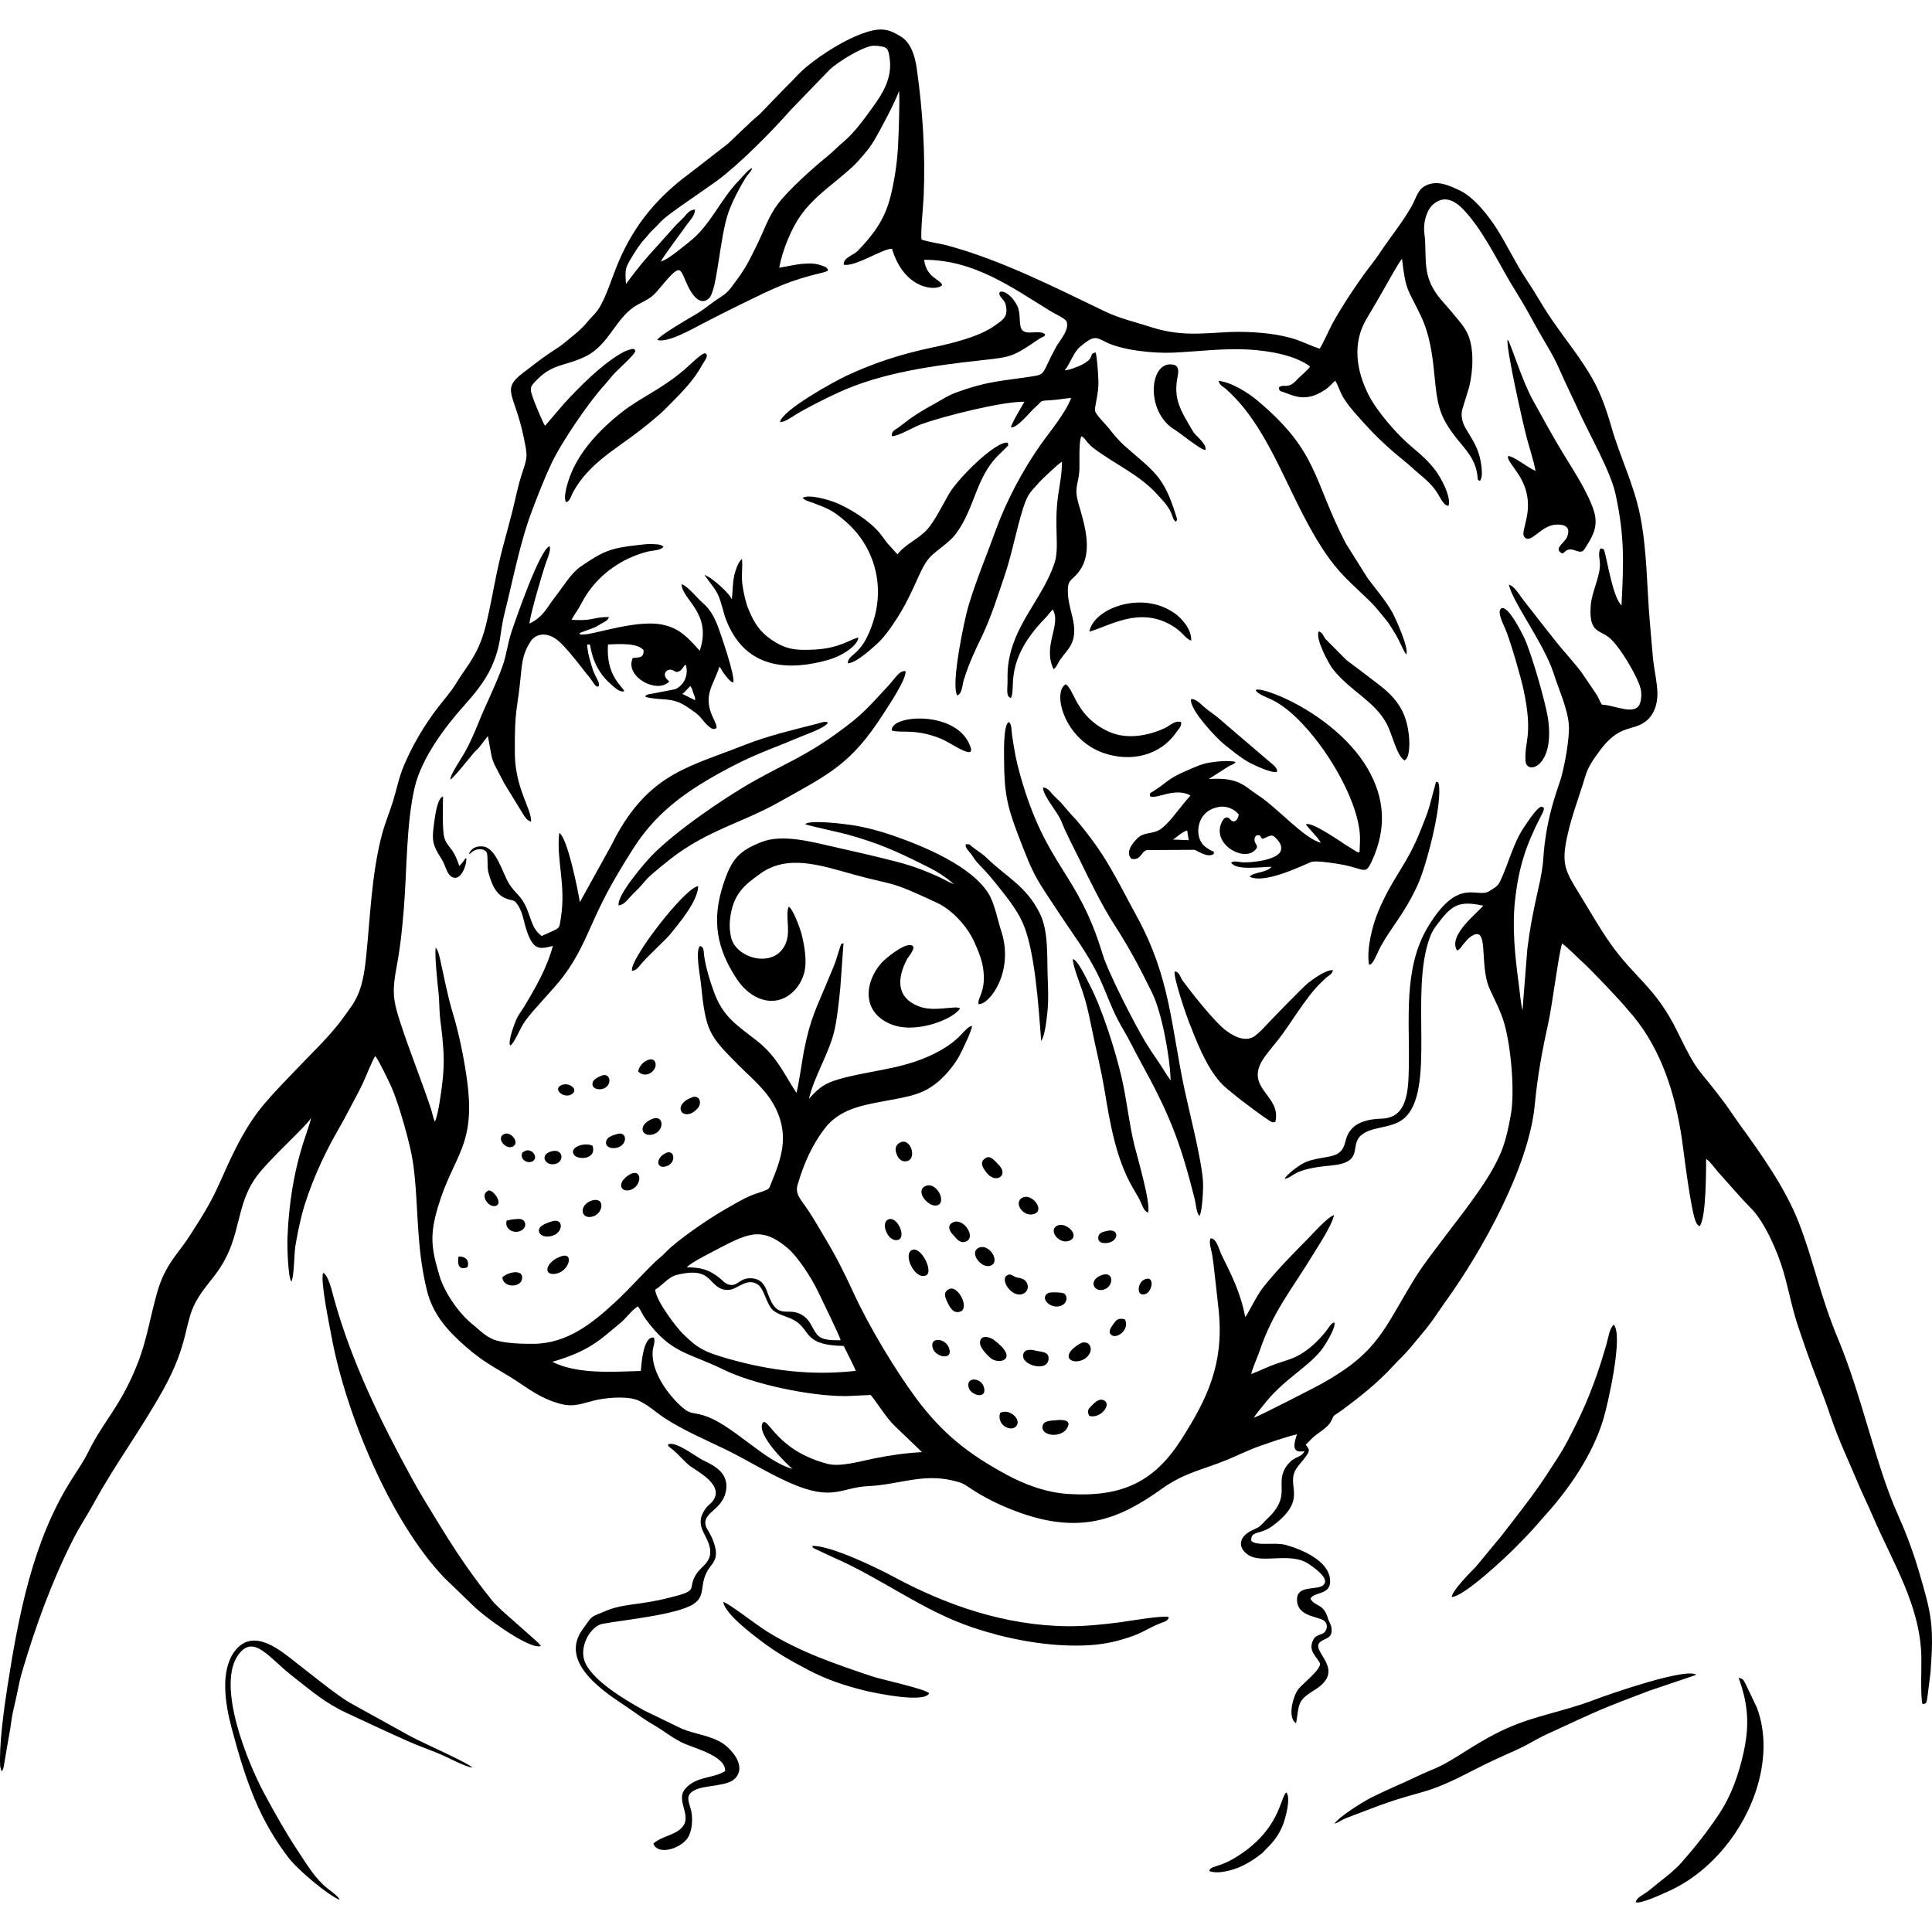 <svg class="shrink-0 size-14 text-deep-navy" xmlns="http://www.w3.org/2000/svg" width="16"
					     height="16" fill="currentColor" viewBox="3165.785 174.067 27127.152 26298.745">
						<path d="M10920.29 18881.27c281.64-82.12 484.47-170.46 678.52-318.02 95.04-72.28 180.99-148.26 270.42-221.22 92.12-75.16 156.8-177.31 252.59-239.67 40.52 47.97 65.12 116.98 102.54 168.58 362 498.84 596.86 472.79 1099.84 719.12 411.04 201.3 1197.98 373.49 1722.27 372.59l344.08-16.01c98.47 116.18 214.08 315.26 337.71 434.23l383.7 368.46c-233.09 11.66-454.04 45.14-674.68 89.24-176.99 35.34-471.38 121.86-648.53 75.98-717.57-185.83-832.25-655.21-912.27-579.33-101.94 163.53 352.28 598.27 417.61 649.24-374.09-98.12-808.66-582.3-1191.64-730.95-193.64-75.16-224.87-19.86-350.8-128.01-199.47-171.32-438.2-494.9-422.67-783.73 3.99-74.43 43.21-141.87 17.59-200.58-156.56-28.43-176.22 410.84-183.12 468.63-406.34 11.66-887.79 48.09-1243.16-128.55m1444.57-1013.84c93.68-49.33 180.45-178.02 308.68-208.16 153.83-36.18 304.82-54.4 416.33 29.06 91.08 68.19 155.47 207.93 332.33 179.36 107.23-17.34 242.69-176.29 390.56-66.95 75.33 55.68 112.92 244 184.19 332.07 75.37 93.16 225.49 102.35 339.96 176.25 215.51 139.09 114.01 339.36 675.19 349.28 20.03 36.14 164.27 325.59 169.06 349.57-610.74 68.99-1188.88-.08-1781.78-167.47-359.92-101.6-443.83-155.64-649.71-357.48-77.8-76.27-371-451.65-384.81-615.53m443.49-313.36c53.08-59.05 256.8-163.28 323.35-198.11 514.03-269.07 704.36-396.72 1089.78-74.24 148.33 124.12 337.93 421.05 426.51 605.35 47.37 98.5 308.88 632.44 321.92 691.44-136.58-.65-269.6 2.62-336.89-86.52-71.51-94.73-84.76-177.32-172.26-245.56-223.75-174.5-368.97 95.31-516.62-331.06-39.21-113.23-88-197.02-225.01-207.01-165.46-12.08-197.35 117.65-310.82 90.66-66.67-15.87-90.25-55.01-131.5-88.8-161.15-132.05-284.3-154.53-468.46-156.15m-853.34-13807.04c-13.38-208.08-12.32-219.08 77.31-369.09 56.12-93.92 123.34-198.33 188.17-266.4 41.29-43.35 67.85-85.27 109.9-123.66 50.29-45.91 56.29-54.57 109.7-111.15 65.7-69.57 167.34-138.41 253.46-201.31l535.22-374.07c328.96-245.02 758.81-679.88 1040.87-999.14l549.35-568.53c115.87-105.28 418.34-295.36 580.7-328.19 44.46-8.99 145.21 2.5 185.56 16.89 51.94 18.53 60.5 76.87 71.29 149.03 43.23 289.31-105.71 509.32-224.7 676.62-122.91 172.81-274.94 379.2-413.84 495.43-85.92 71.92-153.77 145.16-239.77 214.93-203.24 164.85-537.5 464.1-688.44 663.14-137.26 180.96-196.91 380.77-307.55 601.79-137.93 275.55-157.94 316.58-338.54 558.52-85.9 115.07-127.07 123.52-246.79 207.84-95.74 67.44-157.83 124.14-267.32 187.3-80.36 46.38-517.47 299.33-533.58 356.37 144.9 46.2 508.76-164.25 619.09-221.24 188.15-97.17 377.54-193.96 563.48-284.62 456.34-222.52 662.32-328.38 1143.75-441.92 8.95-2.11 33.74-9.61 37.27-11.13 31.5-13.55 17.42-7.26 34.43-20.76-16.4-34.08-25.45-39.57-61.37-54.91-19.82-8.44-51.5-17.73-73.98-24.16-57.08-16.36-116.25-16.69-182.82-13.23-141.39 7.3-240.67 38.53-369.6 57.54 50.17-267.25 180.67-566.84 308.86-744.15 148.84-205.93 330.09-341.61 533.09-511.13 101.87-85.08 192.58-157.91 275.74-252.74 80.17-91.41 152.71-170.22 223.73-292.57 96.23-165.8 276.54-505.93 342.34-681 10.52 150.13-6.46 618.13-15.43 783.71-12.73 234.2-52.37 489.43-107.55 706.44-83.8 329.51-247.66 534.4-459.75 756.87-54.6 57.26-206.97 95.02-193.64 191.35 151.18 39.28 563.45-234.91 676.68-221.85 179.13 591.71 643.43 592.94 704.02 508.74-26.27-84.45-219.54-98.33-253.29-355.16 706.93.63 1231.12 388.32 1780.45 724.34 63.98 39.14 177.09 86.24 217.15 136.12 53.32 114.73-95.67 274.38-145.19 364.98-207.4 379.46-133.91 381.08-345.02 413.42-428.66 65.7-611.47 62.51-1057 224.46-124.5 45.26-217.85 112.32-330.36 173.4-106.92 58.08-222.45 126.6-319.64 196.27l-146.52 111.52c-50.17 39.67-117.88 55.56-105.56 132.39 79.07 5.78 315.65-133.97 413.09-168.58 330.74-117.47 1134.45-319.5 1447.25-315.24-30.12 54.91-190.16 317.32-188.03 360.5 87.81 12.29 274.87-228.21 343.35-286.1 111.57-94.26 33.94-84.88 227.73-96.78 91.46-5.61 183.6-24.55 273.22-30.57-83.11 219.42-302.95 476.32-438.29 669.45-242.48 345.96-475.89 785.27-620.31 1185.93-129.87 360.31-278.11 705.69-386.86 1075.39-53.75 182.7-249.52 1103.9-153.42 1245.97 68.32-20.95 70.66-152.52 90.47-215.27 78.67-249.25 146.81-387.28 260-624.68 124.62-261.32 221.94-569.93 319.59-860.38 101.65-302.33 158.01-627.75 256.37-935.59 69.11-216.38 118.21-232.3 228.4-361.47 21.99-25.79 268.89-262.05 313.69-283.63 1.96 178.38-31.47 316.72-54.11 482.54-60.45 442.99 27.14 723.91-53.56 953.54-180.82 514.54-579.9 854.97-647.87 1430.37-8.88 75.09-8.18 165.97-7.91 244.1.26 73.44-23.83 185.42 46.15 206.75 82.2-126.03-114.25-510.28 483.85-1122.29 29.05-29.73 28.39-30.23 50.67-59.84l53.71-61.03c128.1 211.75-146.89 507.11 11.95 838.83 24.02-16.33 40.9-37.98 59.16-75.59 39.82-82.01 112.61-151.07 163.58-229.64 179.15-276.25-53.34-546.5-18.68-857.22 8.64-77.33 55.13-101.33 103.8-150.87 274.26-279.17 132.44-696.64 39.72-1023.47-60.23-212.31-.77-250.32 14.32-441.76 7.4-94.17-11.81-418.72 29.27-492.14 38.24 14.08 53.82 49.59 82.73 82.54 22.71 25.9 56.97 60.3 80.82 78.66 299.08 230.17 654.77 376.35 909.29 663.85 51.7 58.34 99.74 104.06 145.38 173.94 77.73 119.04 54.46 170.71 111.33 201.99 22.74-42.45 9.45-51.11-5.25-98.84-172.52-560-319.09-613.12-723.3-972.84-71.48-63.62-147.54-153.85-214.45-240.14-40.27-51.93-194.22-199.71-195.96-253.02-2.25-68.44 54.02-250.92 48.36-407.38-3.41-93.88-17.2-332.95-38.97-405.57-73.93 12.51-46.67 48.62-87.4 98.02-19.67 23.87-68.14 53.94-100.49 71.28-50.6 27.15-186.09 81.19-247.8 81.72 64.35-67.13 125.57-252.81 212.08-326.3 192.98-163.98 223.07-144.1 359.89-73.92 226.11 115.99 665.18 165.07 956.42 151.55 347.08-16.09 700.64-63.26 1050.37-43.64 306.15 17.15 663.82 84.13 867.84 237.95-24.34 46.83-142.99 139.05-184.11 185.73-127.29 144.51-181.98 48.77-254.79 109.2 4.13 55.41 22.49 49.34 74.31 68.48 127.38 47.02 225.71 91.29 369.09 58.56 75.71-17.29 146.98-55.83 201.5-91.68 76.66-50.41 103.02-97.92 149.15-130.09 58.47 110.06 66.36 171.63 137.55 276.51 90.81 133.77 182.87 227.27 285.46 341.3 162.56 180.72 349.55 351.52 539.68 505.18 36.74 29.7 83.19 67.8 113.01 95.86 113.14 106.32 223.86 178.84 320.78 305.88 76.2 99.88 111.28 228.89 192.29 231.04 40.69-128.59-109.68-394.85-173.71-483.14-96.52-133.07-212.89-235.52-337.01-339.07-210.82-175.94-492.02-497.83-613.5-737.99-169.45-334.95-230.8-723.47-27.02-1064.5 85.41-142.96 167.75-283.48 248.86-427.02 39.48-69.91 210.99-378.35 249.21-415.82 52.63 457.31 79.82 417.42 260.83 794.03 127.19 264.64 165 535.2 196.18 859.1 37.23 386.82 67.28 539.48 258.01 800.57 142.89 195.55 307.92 324.31 342.92 582.03 8.2 60.28-5.66 63.35 34.06 83.38 58.27-54.84 15.82-285.66-10.02-368.97-36.5-117.73-83.28-197.19-140.08-289.48-56.12-91.19-124.82-188.94-99.13-334.71l99.08-322.38c56.12-224.7 73.42-546.76-19.83-748.29-52.06-112.53-111.54-170.03-177.65-252.66-63.87-79.83-127.78-148.21-192.99-224.97-254.36-299.3-211.15-510.31-227.51-836.29-3.65-72.86-17.82-113.81-13.3-195.65 6.34-115 51.74-239.31 114.59-298.55 220.15-207.5 420.39 34.62 523.2 159.02 248.62 300.9 440.76 720.89 652.06 1056.21 109.29 173.44 206.07 352.39 309.29 538.53 103.34 186.39 211.35 346.11 299.33 548.63 84.73 195.07 179.37 382.39 268.38 579.4 148.99 329.73 451.22 853 520.67 1174.39 129.65 600.25 113.91 957.22 83.67 1564-114.88-115.46-182.25-535.5-230.82-727.85-14.47-57.31-10.26-68.65-63.14-72.62-39.18 54.14-9.43 153.29-8.54 222.18 2.25 173.52-115.09 390.72-129.41 576.81-29.54 383.92 117.08 340.04 254.55 448.96 145.91 115.66 393.47 531.89 443.38 711.84 18.55 66.91 14.9 156.36-7.02 216.35-66.04 180.8-356.24 21.39-533.63 16.77-24.33-31.02-45.23-91.05-67.13-129.18l-223.17-329.61c-111.93-146.69-228.04-268.84-340.71-408.83-110.31-137.04-219.43-276.35-330.05-419.77-58.3-75.59-112.24-140.54-166.55-214.27-51.43-69.86-107.47-162.51-178.54-183.84 43.13 234.15 496.59 833.96 627.46 1245.7 66.4 208.93 196.35 494.3 213.69 720.25 14.8 193.04-67.37 632.45-125.96 802.07-83.74 242.5-151.79 469.76-194.46 740.59-62.7 398.07-3.43 304.43-119.4 813.31-60.64 266.21-107.16 509.9-142.45 791.74l-68.41 865.34c-22.45-86.98-39.38-272.33-52.91-373.95-52.34-393.57-95.52-795.17-49.34-1193.79 53.07-458.01 153.94-754.24 352.56-1143.65 9.78-19.13 31.09-56.89 37.84-74.7 27.11-71.53 4.4-60.57-7.82-70.97-49.17-41.83-225.57 237.16-254.09 278.16-155.44 223.56-221.53 519.11-340.18 765.78-38.12 79.29-81.45 90.64-147.02 135.17-174.17 118.31-432.45-219.86-868.49 508.25-348.29 581.6-253.08 1302.02-266.21 1958.75-6.66 332.83-14.35 717.64-379.9 730.32-250.2 8.66-454.89 74.84-510.29 319.3-60.28 266.09-261.44 184.06-540.5 283.51-95.69 34.11-288.49 183.75-313.57 243.25 134.88-23.39 97.07-138.68 651.43-187.93 468.68-41.63 258.79-272.04 416.65-418.82 147.36-137.04 424.14-93.28 599.98-235.51 468.63-379.04 78.69-1776.02 372.86-2551.96 44.95-118.58 95.6-171.27 161.98-255.86 180.62-230.19 303-242.96 585.85-187.23-57.18 84.47-503.54 414.52-367.78 629.88 42.69-11.22 63.33-59.58 93.76-94.07 30.79-34.93 59.14-71.75 90.25-94.13 281.52-202.37 118.26 378.72 272.5 723.57 71.89 160.74 159.07 317.06 210.62 502.13 90.25 323.98 147.15 947.13 87.5 1273.7-36.72 201.06-78.02 392.07-153.17 560.26-104.14 233.07-260.09 459.92-406.83 662.39-191.63 264.4-633.94 822.46-763.43 1030.54-463.29 744.39-516.43 1064.47-1331.97 1518.95-71.36 39.77-871.49 452.42-951.77 477.39 25.28-48.72 101.57-134.93 139.57-183.58 276.06-353.37 587.04-499.96 801.9-758.62 40.95-49.32 217.95-324.26 188.19-395.89-50.09 11.13-82.24 80.94-116.71 123.32-105.93 130.24-214.45 239.21-369.62 330.48-102.23 60.11-230.99 91.75-346.55 133.02-119.23 42.6-227.5 98.94-334.37 137.81 21.02-92.14 83.11-220.15 116.42-319.18 188.54-560.77 458.35-873.86 753.18-1360.44 70.41-116.23 265.38-408.86 293.71-552.55-91.32 28.16-292.43 256.13-361.37 326.04-219.21 222.28-441.08 445.38-635.4 691.08-96.22 121.67-208.15 368.19-250.55 414.85-64.93-341.03-187.38-580.77-332.01-873.23-37.06-74.91-66.3-227.79-152.32-232.49-33.27 55.16 10.64 164.23 22.47 240.98 13.35 86.63 23.08 170.18 32.49 259.58 18.55 176.03 41.53 351.85 58.7 529.93 70.83 734.74-160.21 1220.65-526.29 1793.99-377.17 590.72-823.35 808.67-1569.56 766.73-333.97-18.8-640.41-139.39-888.81-274.29-542.1-294.42-905.14-584.02-1269.87-1077.08-292.94-395.99-658.06-1004.48-874.01-1473.16-134.85-292.68-238.8-500.15-403.68-775.75-73.24-122.42-143.52-246.18-222.69-367.18-111.95-171.14-200.27-237.06-158.1-380.09 92.18-312.65 217.42-578.99 385.92-793.4 196.4-249.89 482.64-311.38 796.31-370.06 407.04-76.15 598.14-95.21 842.26-326.15 80.92-76.54 193.09-211.64 255.21-334.48 33.4-66.06 168.94-338.1 167.68-402.49-113.18 29.97-133.45 177.17-468.7 359.1-432.83 234.88-845.29 250.97-1306.4 364.78-291.51 71.97-364.93 136.41-515.12 301.7 83.36-340.84 284.74-634.82 360.86-971.15 39.38-174.05 62.48-412.8 80.77-592.51l44.39-622.45c-38.7 12.33-30.7 7.18-46.69 51.84l-62.07 196.08c-27.38 80.38-67.49 168.67-98.55 244.8-173.56 425.48-255.27 546.28-349.68 1027.73-20.11 102.54-79.76 521.46-104.58 580.1-188.34-290.43-277.62-513.12-557.72-733-281.42-220.98-469.74-329.93-598.26-679.5-57.96-157.67-111.66-332.68-137.79-501.02-11.34-73.24 2.23-133.4-59.53-147.72-68.72 68.52.53 405.39 11.54 514.97 70.2 697.44 112.31 738.54 545.75 1174.44 166.5 167.42 399.2 350.18 521.02 621.81 171.68 382.82 57.91 684.71-82.68 1029.88-20.1 49.37-19.4 64.59-63.21 84.06-59.7 26.53-143.59 49.13-207.26 75.01-127.96 52.01-254.4 131.13-369.54 195.7-207.65 116.4-680.68 436.6-835.21 602.86-54.01 58.12-94.36 82.97-148.04 134.69-196.32 189.21-368.82 388.39-569.55 573.15-307.31 282.88-661.57 574.99-1137.6 579.18-160.62 1.4-380.31-5.08-526.08-47.58-144.15-42.02-242.14-154.65-336.46-229.2-161.68-127.75-380.72-413.36-461.27-681.45-114.47-381.07-138.47-569.46-21.41-961.38 222.23-744.01 538.32-852.24 407.19-1795.76-44.01-316.72-114.16-652.81-201.75-941.28-68.21-224.65-111.68-463.11-164.1-695.21-12.87-56.9-34.64-176.44-73.22-211.42-14.23 131.37 26.05 491.32 41.12 638.3 11.03 107.54 9.58 214.08 19.01 320.41 8.59 96.64 24.6 197.78 34.04 296.23 22.49 234.81 28.35 389.34 2.12 624.05-13.73 122.96-60.3 483.15-107.81 564.67-21.55-44.68-36.84-127.94-53.29-177.56-133.43-402.08-292.72-791.46-425.64-1197.25-105.08-320.85-124.7-440.4-58.04-795.72 52.71-280.97 78.04-524.49 102.09-819.9 44.58-547.7 32.87-1187.98 152.05-1701.7 95.48-411.55 428.57-853.45 693.96-1149.63 129.08-144.05 290.38-331.35 386.92-547.34 140.9-315.29 108.71-459.63 179.75-741.98 124.22-493.59 218.56-1004.21 389.63-1453.78 85.1-223.61 172.33-449.4 272.64-660.89 144.39-304.46 525.82-860.73 743.87-1099.14 33.86-37.01 75.3-86.17 106.91-126.73 57.12-73.18 322.75-295.48 325.46-352.69-19.21-20.22-1.5-44.03-116.14-3.39-39.38 13.98-63.14 27.36-98.84 48.77-278.5 167.03-557.67 450.32-782.57 692.19l-270.41 316.14c-24.22-27.6-127.58-277.31-150.13-338.01-72.74-195.79-74.79-199.51 51.31-323 216.77-212.29 382.85-175.84 660.89-309.56 348.53-167.59 426.42-561.76 742.75-731.96 134.04-72.11 189.21-92.04 279.32-199.98 360.24-431.47 289.7-309.68 440.89-21.41 45.71 87.18 159.41 253.32 281.15 129.06 111.23-113.55 145.92-850.81 266.79-1196.29 55.74-159.31 156.75-351.55 244.15-492.7 29.18-47.15 83-90.88 89.92-132.9-42.46 4.91-134.14 120.37-167.4 153.95-294.73 297.53-403.87 642.26-729.64 892.38-96.15 73.86-272.54 230.94-385.22 264.88 28.4-62.87 310.79-440.06 376.15-532.05 38.51-54.16 104.33-114.78 103.99-198.6-80.02 2.85-116.62 65.41-156.84 108.95-39.12 42.33-83.72 79.27-122.5 123.17l-238.32 265.56c-207.69 229.08-264.54 296.66-451.5 547.68m4150.49-623.44c-16.66-81.5 24.27-482.95 29.37-601.97 26.15-610.31-13.3-1217.74-98.77-1812.74-25.88-180.09-89.43-351.4-210.64-429.05-164.15-105.18-272.91-139.48-495.85-68.22-293.25 93.74-616.93 306.27-813.48 464.52-140.9 113.43-203.14 199.83-323.92 315.12l-314.5 324.61c-64.07 72.13-106.07 93.66-166.35 153.26l-327.92 310.94-539.89 418.46c-437.52 323.22-765.61 704.24-994.57 1242.2-84.54 198.67-176.7 509.39-288.27 670.27-39.28 56.68-102.71 113.24-148.76 170.54-87.84 109.32-224.78 211.64-335.49 303.56-56.49 46.93-126.23 86.99-189.68 129.78-129.82 87.54-245.38 180.7-366.81 272.09-330.89 249.06-127.97 287.93.19 917.28 56.39 276.87 54.62 260.33-31.44 525.62-54.12 166.88-85.44 338.63-129.3 511.32-42.55 167.69-89.04 335.59-134.08 504.05-93.81 350.73-143.67 697.56-227 1051.53-43.23 183.6-94.41 322.72-173.73 464.76-81.43 145.79-167.86 249.35-251.14 387.88-77.7 129.25-186.94 248.31-274.36 364.5-184.94 245.77-341.9 509.58-464.67 801.29-66.64 158.42-96.64 318.17-148.96 490.49-48.91 161.06-112.55 303.01-158.56 479.47-143.96 552.38-161.37 1134.48-219.28 1699.99-28.02 273.59-65.41 514.91-226.03 730.46-46.96 62.99-87.98 126.2-133.89 185.54-187.55 242.41-401 442.48-612.95 665-153.61 161.25-312.51 321.29-461.25 497.44-247.1 292.65-416.26 637.74-582.59 1014.86-161.78 366.82-243.64 490.38-450.15 815.3-178.28 280.48-352.69 411.9-467.37 810.34-98.65 342.81-143.04 664.56-276.25 1002.23-238.68 605.04-470.69 792.89-686.75 1230.27-73.25 148.29-153.61 261.03-240.5 398.46-542.14 857.31-741.78 1887.94-903.22 2928.98-42.7 275.35-117.59 810-97.58 1103.68l19.01 64.16c22.64-24.56 25.91-46.3 32.66-82.54l45.76-271.65c21.43-123.08 43.52-234.6 59.61-356.83 18.43-139.94 49.32-230.86 74.43-358.1 23.61-119.74 45.04-227.29 78.3-339.41 189.07-637.79 413.41-1255.12 707.19-1836.76 98.26-194.56 204.31-350.1 308.04-539.6 289.02-527.97 643.88-1000.96 961.23-1570.36 364.78-654.53 297.17-940.62 459.15-1236.49 106.6-194.78 234.71-313.5 347.6-488.06 281.33-434.83 218.2-836.05 471.39-1224.37 170.15-260.98 750.98-765.19 798.61-871.65-18.73 161.63-289.92 649.66-330.05 1688.35-4.4 113.86 6.92 539.63 53.56 610 39.86-51.4 40.92-395.77 56.43-490.33 25.42-155.2 55.13-303.85 92.82-450.05 94.1-365.17 298.96-827.27 485.27-1148.46 63.43-109.37 131.35-232.59 191.32-349.31 63.98-124.45 125.69-231.32 183.82-356.84 35.65-76.95 132.39-321.42 170.03-371.88 46.34 53.39 193.37 359.2 231.3 445.8 97.99 223.68 259.53 786.7 296.95 1042.22 84.38 576.01 36.1 1153.9 197.18 1804.9 84.44 341.2 296.54 570.33 542.7 785.62 65.19 57.01 114.97 97.22 190.76 153.36 126.51 93.71 267.03 173.08 406.94 256.61 217.69 129.99 382.06 277.09 640.74 366.79 239.19 82.94 323.74 46.78 550.73-14.74 155.62-42.16 445.05-67.9 599.82-17.68 141.58 45.96 291.97 186.97 404.04 259.78 271.51 176.41 568.75 300.29 876.16 450.75 306.58 150.07 559.29 315.17 881.57 458.16 607.8 269.69 718.9 64.49 1103.61 47.22 420.18-18.85 757.39-181.19 1188.72-77.99 117.27 28.06 145.02 40.61 231.37 99.78 199.47 136.65 434.84 249.91 661.16 334.16 881.29 328.04 1425.97 121.63 2037.47-316.69 323.87-232.18 573.59-265.39 927.39-412.27 161.29-66.96 288.9-133.68 467.71-195.92 157.33-54.74 343.49-120.29 505.86-158.49-39.85 115.44-89.53 277.02 105.03 235.51-31.21 68.41-90.54 76.47-143.96 107.34-48.5 28.03-93.49 75.98-122.52 123.56-147.92 242.67 89.38 398.55-260.01 722.89-36.68 34.03-81.72 93.73-127.03 118.48-69.86 38.12-96.97 38.87-158.85 86.96-120.54 93.69-100.24 221.68 27.02 301.55 198.02 124.29 581.45-46.32 838.25 120.39 60.98 39.6 252.91 172.28 235.59 258.5-31.23 155.56-427.83-6.87-391.37 279.41 28.4 223.06 339 199.38 396.42 280.24 36.99 46.33 21.29 133.82-36.65 161.18-77.6 36.65-103.7 26.46-137.2 96.13-74.58 155.01 59.36 231.96 97.92 325.86 11.68 86.72-237.5 278.16-300.92 355.93-74.8 91.76-163.5 404.09-34.84 482.81 45.09-257.67 8.16-314.66 251.97-462.17 484.86-293.35-77.65-554.6 91.26-682.71 70.01-53.1 172.79-46.25 153.44-192.19-7.93-59.92-34.03-80.99-49.44-135.13-60.6-212.99-178.67-159.84-246.55-275.88 52.37-104.86 296.04-43.62 276.35-269.04-23.68-271.15-403.27-424.99-620.52-486.1-151.74-42.67-399.79 20.42-485.27-55.9-10.57-107.45 64.68-106.19 148.02-134.79 87.93-30.14 120.03-52.83 181.76-101.01 475.45-371.17 141.1-539.53 307.02-787.02 42.72-63.72 81.47-96.73 124.57-157.98 60.26-85.59 62.17-99.69 1.87-170.49 22.9-21.12 59.6-59.1 85.7-85.9 74.43-76.49 216.89-144.49 266.77-237.13 66.03-122.62-2.71-45.19 163.81-167.76 257.65-189.67 500.27-384.64 711.88-615.49 78.6-85.73 170.06-167.97 244.51-259.07l222.82-268.85c96.13-118.94 186.38-262.53 276.25-387.45 502.81-699.04 1161.98-1877.76 1244.64-2748.23 38.14-401.65 102.73-756.85 187.81-1139.71 59.36-267.08 145.23-966.43 195.84-1128.82 92.02 66.12 197.65 181.28 287.69 261.69 111.42 99.52 542.77 552.67 628.84 661.47 26.87 33.94 57.33 64.59 85.36 98.94 392.85 481.28 583.15 1076.71 679.64 1716.1 22.79 150.9 127.8 1053.06 203.63 1184.94 17.18 29.9 20.44 30.67 43.69 48.6 99.42-104.19 91.82-834.09 94.19-946.75 48.34 28.98 129.71 140.16 169.26 185.78l312.63 350.97c55.83 62.46 97.22 102.98 161.47 170.18 173.25 181.18 358.56 580.65 447.03 893.09 49.8 175.98 88.58 356.7 136.91 538.88 47.58 179.44 106.12 334.76 162.41 500.75 113.16 333.7 243.4 636.7 356.2 971.13 112.87 334.59 253.72 626.61 389.38 949.84 66.21 157.71 138.13 301.04 205.45 458.22 279.99 653.73 668.07 1253.04 681.13 1979.77 2.5 138.93-13.69 565.47 15.24 654.97 60.77-1.74 55.4-18.02 67.98-83.7l45.62-361.3c47.97-658.66 18.24-803.39-167.81-1431.34-81.49-275.16-183.96-544.41-296.85-796.47-302.01-674.37-504.7-1666.97-832.16-2448.89-256.22-611.83-346.93-1109.54-552.04-1635.28-189.81-486.6-530.72-966.87-826.27-1373.35-80.29-110.38-147.8-217.37-228.28-324.82-388.18-518.27-345.41-360.53-650.37-984-308.42-630.56-596.69-747.08-944.49-1242.73-146.64-209.02-281.89-446.23-420.69-672.99-204.14-333.55-269.21-423.34-184.62-817.88 65.48-305.23 169.28-561.08 255.08-850.51 43.35-146.26 124.92-253.15 198.39-354.31 286.91-395.12 468.09-268.56 663.72-429.52 91.89-75.59 155.34-215.8 151.55-389.5-3.25-147.92-47.42-332.61-62.58-490.11-15.85-164.66-28.52-328.87-42.96-492.97-44.34-503.92-38.25-1017.42-138.22-1512.69-88.01-435.97-280.27-812.39-400.83-1233.34-81.98-286.17-171.05-532.3-321.22-772.94-74.19-118.87-143.56-220.93-223.03-330.07-153.94-211.44-313.4-422.79-446.62-647.13-71.16-119.88-135.29-222.74-208.37-332.13-142.14-212.72-262.36-466.91-402.73-691.1-120.45-192.31-333.03-464.76-537.12-556.58-127.67-57.45-284.3-138.18-443.81-75.77-143.32 56.08-150.72 175.96-229.05 311.47-134.79 233.19-296.11 426.4-444.08 649.57-76.32 115.1-155.22 207.14-234.59 318.46-153.75 215.68-297.63 434.55-426.76 667.06-36.55 65.8-152.56 324.73-181.28 355.08-105.22-34.32-215.38-87.9-324.72-125.86-236.82-82.24-541.69-108.15-793.53-110.45-387.01-3.53-764.54 91.01-1242.97-64.75-246.11-80.14-435.75-117.66-659.87-225.28-700.83-336.56-1452.44-720.26-2209.84-923.81-86.85-23.35-287.69-53.9-358.09-81.86"/>
						<path class="fil0"
						      d="m12859.13 9391.35 21.84 38.66c8.1 21.19 11.1 35.51 18.24 55.68 15.24 43.08 28.04 62.51 27.99 106.24l-182.08-89.43c28.42-10.47 77.31-77.02 114.01-111.15m-2259.31-875.29c13.26-139.5 163.89-644.46 219.67-821.1 17.7-56.12 92.77-217.8 61.2-266.18-137.09 56.58-456.34 976.49-534.11 1206.88-51.48 152.47-70.52 324.09-121.58 468.1-99.37 280.26-235.47 541.24-347.44 820.13-52.78 131.5-118.1 278.69-182.73 394.51-62.9 112.65-200.46 304.41-207.58 388.73 45.31-21.02 273.42-307.57 330.85-376.25 24.96-29.82 47.85-44.67 72.64-74.53 42-50.48 81.16-109.26 125.6-161.32 80.06 425.21 27.74 271.27 231.03 666.07l256.63 419.31c33.82 50.12 53.24 96.83 119.02 116.35 5.88-184.93-224.94-466.74-228.28-959.71-4.43-655.64 32.02-557.33 85.97-1115.56 17.32-179.44 33.89-298.75 133.67-453.56 78.5-121.75 248.5-138.54 399.88-2.15 102.28 92.13 190.6 208.27 282.03 319.76 47.66 58.13 79.9 106.92 130.1 164.95 68.04 78.67 105.8 178.62 144.65 142.79 11.76-10.83 3.8-47.92-6.87-70.15-39.74-82.75-62.55-110.64-91.99-217.24-26.08-94.44-45.38-139.19-57.24-241.13-6.55-56.39-17.61-51.64 31.02-58.22 19.18 41.12 30.6 333.02 301.98 564.8 43.88 37.5 124.36 116.91 182.56 93.09-20.8-66.04-260.06-212.7-228.01-655.64 157.48-7.65 423.95-22.04 499.88 81.44 4.33 108.28-60.62 99.59-152.51 108.95-117.54 263.26 342.91 509.71 512.77 330.07-11.22-13.93.1-.75-17.39-18.14-10.89-10.81-7.35-5.01-18.77-18.04-62.05-70.78-1.07-142.94 68.65-128.09 50.94 10.86 50.34 50.8 114.93 16.14 31.3-16.79 43.85-49.91 58.56-65.7 21.94-23.59-1.09-10.16 27.31-20.47 43.44 155.2-33.72 290.55-148.53 342.17l-318 61.46c-9.38 1.33-48.11 6.56-54.57 8.66-63.18 20.56-31.57 11.52-48.31 37.45 239.8 61.2 370.18-6.19 585.01 139.65 73.1 49.63 147.66 94.39 203.8 164.56 29.51 36.89 144.73 182.3 195.48 139.72 2.3-2.18 39.43 9.02-6.6-94.56-14.95-33.64-30.73-62.79-46.23-101.5-115.22-287.69 30.99-419.43 108.44-672.06 24.68 25.76 18.7 26.46 38.51 57.69 31.57 49.76 106.08 153.22 156.34 166.06 31.62-86.16-180.94-701.58-224.04-810.87-58.83-149.08-120.16-235.68-212.73-315.87-71.6-62.02-216.4-242.4-289.67-254.04 12.74 225.4 432.41 402.57 256.31 933.49-175.3-186.8-322.18-394.52-734.14-381.45-362.14 11.49-745.91 147.99-897.42 153.34-53.87 1.91-30.09 10.35-60.01-15.46 32.58-22.26 173.83-62.85 228.13-90.11 41.68-20.9 62.9-37.88 101.36-58.56 40.95-22.04 76.34-38.63 86.09-80.7-102.78-.75-153.29 9.9-248.7 29.13-91.19 18.4-179.87 14.05-275.08 9.91 19.01-43.61 71.62-114.9 103.51-169.69 38.75-66.64 65.77-122.42 108.08-186.86 193.95-295.39 500.68-509.39 849.96-599.99 68.02-17.65 190.37-15.04 228.47-69.69-34.69-36.96-103.65-34.2-150.34-37.35-63.45-4.25-114.03 3.66-176.61 10.24-410.53 43.18-508.42 81.52-835.62 305.39-134.56 92.09-238.99 272.94-348.84 413.26-132.44 169.16-165.05 283.41-370.15 387.69m3872.8 2816.21c19.93 15.51 504.28 119.93 590.03 144.08 425.26 119.62 672.58 226.82 1055.82 418.6 156.65 78.38 211.93 104.48 348.79 203.83 31.4 22.78 70.71 60.86 96.45 76.56-55.47-18.19-121.8-56.75-183.72-87.47-61.76-30.65-128.09-58.35-196.43-86.41-136.55-56.07-271.31-101.43-424.24-140.95-301.74-78.02-602.49-146.35-914.04-216.46-291.12-65.53-695.67-175.61-986.31-61.53-329.08 129.19-426.52 250.65-540.23 602.2-161.71 500.08-89.58 896.24 192.33 1321.66 66.79 100.83 172.74 213.53 309.12 269.45 332.88 136.53 601.77-129.82 647.47-403.89 25.25-151.53-10.74-350.97-46.09-492.75-20.82-83.55-125.61-367.69-182.34-387.45-47.41 111.83 21.39 316.06-27.72 475.86-127.41 414.76-710.36 263.48-780.53-45.04-18.46-81.08-25.09-160.55-15.78-248.77 38.44-363.47 209.39-490.4 422.92-645.07 379.51-274.92 837.3-123.17 1284.11 1.91 620.4 173.71 483.44 69.02 1202.92 407.02 210.23 98.77 421.92 328.52 520.49 548.22 55.86 124.5 113.62 257.98 129.37 410.76 30.79 299.21-90.86 374.97-69.09 462.76 152.71 10.64 501.87-456.64 320.01-1019.95-54.09-167.49-95.94-397.02-180.34-532.54-243.13-390.54-908.95-665-1346.14-816.64-169.83-58.93-378.16-115.54-568.19-144.81-110.04-16.93-600.15-78.85-658.64-13.18m5535.6 5500.1c38.01-57.43 53.1-370.06 49.59-462.17-11.15-293.02-190.9-988.79-257.4-1299.14-194.39-907.56-199.21-1575.34-670.55-2439.74-306-561.21-427.87-855.24-852.71-1359.47-23.59-27.99-42.89-42.51-65.29-69.55-39.89-48.14-81.06-89.36-119.74-138.44-38.7-49.1-87.2-88.39-128.16-129.87-43.03-43.57-76.41-109.95-153.41-118.41-3.97 116.88 205.32 341.82 259.1 479.25 63.74 162.87 158.54 341.17 237.08 500.44 159.17 322.83 329.03 677.84 513.36 961.2 188.27 289.39 360.86 610.97 525.09 949.5 132.41 272.96 247.03 879.74 257.62 1224.66-62.43-85.05-114.47-179.85-178.3-271.43-61.93-88.87-122.31-179.66-179.88-274.68-137.18-226.37-517.93-964.64-595.87-1222.72-353.53-1170.89-785.61-1208.87-1155.18-2506.84-63.6-223.37-83.48-350.25-117.52-572.77-10.06-65.92-1.86-149.59-43.93-183.72-82.56 28.32-68.16 454.16-67.85 536.74 1.69 437.48 38.56 633.3 190.52 1032.33 245.04 643.43 249.18 608.38 635.78 1195.32l243.11 358.93c383.75 579.27 345.65 761.71 615.73 1215.01 77.74 130.5 134.74 255.15 210.16 392.07 417.95 758.64 572.07 1133.53 781.86 1971.59 18.1 72.28 20.9 188.15 66.79 231.91m-373.46-5284.66c66.76-39.94 115.55-99.81 199.97-128.23l21.73 137.81zm1162.61-2098.74c19.3 60.23 169.33 100.82 281.16 164.49 253.82 144.51 501.91 435.13 673.39 678.26 187.52 265.85 529.23 848.65 508.96 1286.32l-5.66 147.63c-30.14 7.69-57.55-17.9-91.56-39.11-31.54-19.67-56.22-33.34-91.68-56.17-81.06-52.16-498.6-343.28-568.8-295.34 12.02 31.86 158.83 170.64 209.1 257.14-229.01-51.43-608.79-488.71-879.21-664.37-197.51-128.33-266.71-258.04-694.13-229.71l276.64-177.77c49.27-28.26 74.96-22.81 98.28-62.65-91.05-24.94-281.49-5.32-382.27 12.58-100.31 17.82-224.7 75.54-314.66 114.63-263.96 114.69-247.22 151.43-462 287.84-39.29 24.96-44.97 15.99-43.38 66.3 91.47 50.8 340.16-129 567.52-12.29-15.72 28.26 3.85-1.28-21.91 30.17l-78.47 93.81c-92.87 110.98-210.36 279.97-321.8 354.23-106.58 71-225.06 32.17-318.85 123.47-64.73 63.01-180.55 200.72-83.67 291.12 132.61 23.3 132.07-102.06 212.09-123.78l668.52-3.46c46.01 9.44 181.59 119.77 274.24 57.77-6.05-57.52 13.86-19.43-39.07-49.01-56.97-31.83-114.18-62.17-151.96-142.04-67.93-143.59-21.63-424.87 266.18-469.89 118.51-18.53 227.95 43.95 274.49 107.96-8.64 58.08-47.2 128.81-110.12 78.95-.48-.38-70.15-109.58-134.08 40.52-126.08 295.94 297.99 537.79 463.38 389.17 81.79-73.49 3.29-84.4 2.08-152.66-.7-39.65 21.34-69.65 53.12-66.7 51.79 4.84 12.02 24.24 62.53 52.13 123.4-51.25 133.07-80.94 219.31 29.25 25.18 32.2 49.15 72.76 36.4 128.88-31.15 137.09-405.97 177.82-537.83 171.27-49.57-2.47-120.71-28.45-160.99 5.05 70.81 115 427.51 56.15 566.77 57.6-66.91 86.33-254.09 71.21-307.77 139.02 192.65 99.1 659.69-117.15 854.15-202.79 62.12-27.35 245.91 2.96 328.54 14.03 447.01 60.02 430.56 192.48 535.21-34.85 205.03-445.53 185.51-872.85-62.27-1296.87-259.75-444.51-760.34-812.03-1224.61-1012.35-56.15-24.21-300.25-121.82-345.31-87.78m-9490.14 2978.79c-20.08-139.55-176.83-923.72-289.85-970.45-41.34 390.76 98.07 721.34 23.23 1191.28-28.11 176.36 1.84 125.78-268.46 253.82-133.34-97.53-142.55-225.74-211.81-389.5-78.47-185.49-163.45-205.3-250.75-351.43-95.43-159.75-177.19-498.78-365.53-516.97-106.83-10.33-169.48 39.31-196.3 110.31 46.15-23.78 4.83-.63 47.65-34.16 70.61-55.29 163.26-43.25 196.59-3.38 34.23 40.93 5.52 203.22 32.87 298.96 52.13 182.32 113.77 328.45 289.41 373.93 61.69 15.99 74.12 12.14 106 53.87 84.62 110.76 95.31 242.52 136 368.05 97.58 300.94 189.07 275.37 372.13 229.44-82.65 309.29-245.55 591.56-401.21 849.86-33.11 54.93-66.62 95.11-99.64 158.37-31.47 60.38-132.12 328.11-99.85 390.06 57.11-19.54 134.78-236.26 210.18-341.68 121.29-169.6 386.92-433.41 521.51-608.88 282.64-368.51 368.78-681.89 582.2-1101.37 127.85-251.28 272.55-488.58 416.09-714.42 303.9-478.14 693.33-770.98 1197.21-1051.2 493.35-274.36 684.5-319.33 1161.74-521.99 72.79-30.91 336.14-120.73 374.39-193.47-38.54-27.55-102.47 2.57-147.92 14.13-336.12 85.39-695.95 170.1-1017.72 297.22-770.83 304.5-1301.54 394.95-1781.2 1229.69-46.97 81.74-82.85 165.27-128.06 240.93zm-1223.57 9815.13c-393.84-488.32-621.85-864.11-942.59-1392.37-68.5-112.82-125.42-210.64-189.23-326.9-432.42-787.86-852.87-1645.3-1095.95-2529.12-23.25-84.52-80.53-338.03-153.1-361.57-42.96 105.11 90.76 747.52 118.87 899.24 198.46 1070.95 825.05 2589.98 1583.03 3381.91l399.98 386.33c157.34 158.79 801.68 631.48 955.58 570.71l-34.72-41.43c-14.44-14.98-15.7-16.14-31.47-29.93l-482.1-427.14c-40.08-42.24-88.78-80.7-128.3-129.73"/>
						<path class="fil0"
						      d="M11852.06 12472.7c92.06-10.57 138.53-106.55 246.22-205.44 79.54-73.06 126.06-152.16 221.44-233.1 159.89-135.65 323.8-274.16 524.19-397.36 428.55-263.48 820.52-369.94 1231.8-599.14 742.36-413.64 1038.42-547.8 1490.36-1250.39 59.72-92.85 329.73-490.55 314.49-603.32-86.62-15.36-148.67 104.52-244.22 206.82-290.95 311.49-345.48 393.37-714.98 661.18-438.95 318.12-721.22 424.12-1161.09 669.94-410.84 229.58-1115.63 711.42-1449.02 1057.68-95.96 99.66-487.62 553.51-459.19 693.13m3916.5-4929.17c-48.18-47.63-77.65-86.18-126.05-137.3-38.44-40.64-79.71-106.41-117.51-153.09-145.87-180.32-426.93-358.38-639.97-441.49-84.74-33.05-353.34-115.05-448.12-62.97 18.65 37.42 103.73 56.29 153.44 75.21 213.59 81.23 274.75 107.38 451.77 260.84 380.99 330.26 552.78 860.7 388.9 1388.3-161.32 519.4-353.32 450.2-362.27 600.22 119.76-3.19 334.04-205.32 402.23-265.55 108.97-96.23 203.36-232.49 292.91-371.05 87.93-136.07 156.88-273.98 231.31-432.32 72.66-154.62 140.49-337.19 241.27-434.48 112.29-108.39 256.82-190.18 349.81-313.76 261.85-348.07 280.87-781.55 582.44-1088.69l129.88-128.69c27.74-34.06 24.91-1.53 18.94-62.15-160.38-36.62-705.26 501.41-831.38 725.14-83.27 147.68-198.29 372.33-292.27 481.84-123.1 143.42-321.14 217.2-425.33 359.99m8958.38-1172.96c-101.33-35.1-309.75-212.1-386.8-207.14-18.33 85.27 178.11 223.61 252.54 487.84 93.6 332.27-86.67 575.6-22.32 649.52 92.89 106.77 230.24-170.61 454.16-175.76 127.05-2.96 196.09 43.83 144.68 173.87-29.56 74.77-163.72 149.25-103.19 206.73 74.5 80.62 53.41-77.92 214.71-17.42 117.03 43.91 118.31 3.73 175.83-86.5 89.53-140.42 149.69-279.61 87.72-471.87-83.34-258.45-286.78-568.08-419.43-784.84-151.96-248.34-289.22-501.07-436.56-767.88-155.73-282.01-303.31-778.85-352.76-849.92-35.94 68.03 215.73 1192.01 271.92 1397.14 38.17 139.36 92.62 308.56 119.5 446.23M13355.09 20713.22c59.53-254.84-142.84-369.31-311.9-447-93.33-42.89-407.46-290.6-498.8-221.44 10.53 14.61-15.57 5.25 35.34 45.31 18.05 14.22 24.17 17.17 41.93 32.34 76.02 65 160.79 164.93 226.1 216.19 107.11 84.06 512.94 278.2 313.93 512.75-22.56 26.61-49.32 41.1-74.31 72.35-186.94 233.84-9.7 360.96 38.3 537.43 59.79 219.88-99.55 276.51-178.07 392.69-134.03 198.36 30.8 229.49-278.15 311.98-171.95 45.89-310.19 77.96-498.36 104.38-169.26 23.73-338.69 41.78-485.95 102.76-252.04 104.4-192.73 65.19-338.37 263.98-319.09 435.54 230.43 832.28 561.2 1050.33 125.23 82.53 230.12 162.87 357.36 244.75 63.28 40.71 119.4 69.28 182.78 112.14 101.01 68.29 166.18 116.43 279.34 175.86 158.59 83.29 626.35 183 620.67 407.43-165 106.27-407.77 69.33-560.58 248.97-155.93 183.33 154.65 415.04-99.35 588.68-106.19 72.57-271.09 99.27-348.33 183.21 67.66 174.58 418.19 62.82 501.45-116.47 42.94-92.45 52.93-235.88 30.87-338.71-27.19-126.63-89.16-208.68 22.28-283.7 140.01-94.24 479.18-56.12 594.3-179.9 170.75-183.6-76.32-430.91-184.55-497.22-179.1-109.72-385.25-122.08-571.29-202.64l-521.53-252.73c-278.43-153.7-754.92-436.7-841.79-706.23-67.61-209.72 96.23-481.54 256.78-510.93 293.23-53.7 1039.39-126.06 1272.97-275.14 201.38-128.54 59.74-295.91 242.81-531.52 69.55-89.53 100.08-149.98 56.32-302.4-39.92-138.99-104.94-208.98-121.1-259.94-60.38-190.31 217.18-218.46 277.7-477.56m9555.99-11764.21c43.25-89.26-162.32-531.47-195.96-591.27-95.46-169.71-230.61-323.59-345.05-477.39l-308.18-491.17c-469.38-906.61-379.54-1280.18-1239.73-2004.49-111.61-94.01-350.02-255.28-546.76-277.17 19.16 67.71 57.52 74.46 98.91 110.76 670.18 587.84 897.95 1611.07 1452.92 2380.63 192.11 266.4 385.05 413.76 593.13 623.51 36.7 37.04 59.63 62.53 93.11 103.54 143.4 175.66 115.87 123.99 257.62 356.77 31.47 51.67 112.39 240.4 139.99 266.28m-3252.4 4451.71c-19.16 77.94 155.9 592.63 191.68 684.89 113.43 292.6 249.32 647.63 452.76 874.49 70.78 78.9 150.7 131.47 236.6 205.85 10.6 9.19 451.39 347.88 495.17 352.62l37.57-5.25c96.17-381.81-468.92-475.28-146.06-918.63 60.86-83.56 127.96-161.18 189.86-240.36 125.52-160.47 234.33-340.76 354.84-505.18 117.45-160.16 163.38-219.25 301.94-349.44 50.63-47.58 97.34-55.59 107.82-118.1-101.65-6.09-278.99 128.31-343.93 176.98-68.22 51.08-542.46 540.81-641.74 648.72-29.19 31.71-107.23 101.84-140.47 117.46-141.82 66.67-298.07-37.97-380.46-99.22-153.02-113.79-482.73-531.94-599.4-690.89-41.26-56.24-49.03-133.48-116.18-133.94m3890.96 8782.78c174.22-4.91 778.17-578.18 873.93-675.35 128.89-130.75 252.13-253.59 374.63-399.86 29.92-35.73 62.77-71.02 92.26-104.24 323.18-363.98 641.47-827.82 789.78-1323.66 59.7-199.57 283.94-1177.69 143.2-1320.67-60.45 53.31-77.04 191-102.81 280.38-85.56 296.93-176.78 564.28-297.63 844.76-80.62 187.13-158.97 337.18-249.73 511.98-89.53 172.42-191.15 313.5-291.01 470.8-149.47 235.54-466.77 641.35-649.16 874.73l-345.24 416.63c-80.84 81.93-333.79 336.86-338.22 424.5m-1647.23 3183.15c50.36-14.47 101.67-52.42 158.85-76.68l480.9-182.4c635.39-228.42 621.36-133.06 1305.31-488.83 200.77-104.42 398.96-193.97 609.78-287.71 98.5-43.78 208.78-105.9 298.62-155.9 96.08-53.46 196.59-95.21 299.54-142.94 372.82-172.81 567.79-265.68 942.8-408.42 109.7-41.75 206.97-79.88 320.13-122.26l664.59-224.87c-131.47-109.43-1233.9 274.99-1425.38 348.46-472.99 181.52-881.22 224.55-1341.55 452.47-221.77 109.82-376.76 211.54-574.29 335.1-301.16 188.37-324.34 167.59-598.34 298.65-214.75 102.73-378.57 166.01-613.74 283.34-129.03 64.36-458.71 271.48-527.22 371.99m-7330.98-3900.25c9.58 33.14-3.22 11.36 25.74 35.14l251.23 117.69c700.62 301.77 1256.23 751.09 1979.65 994.08 431.38 144.9 951.9 253.75 1450.28 252.52 283.58-.73 488.37-33 739.29-116.07 211.28-69.9 271.8-132.63 441.06-197.48 67.75-25.98 109.34-34.09 117.68-86.67-79.34-28.33-566.67 57.33-686.94 73.12-230.94 30.36-497.97 57.43-733.97 55.01-885.06-9.05-1712.45-299.5-2452.13-699.26-199.78-107.98-876.61-439.16-1131.89-428.08m-453.99-15779.36c66.76.29 155.05-64.08 202.97-94.32 160.77-101.43 443.98-241.51 613.94-319.91 612.08-282.44 1346.34-381.57 2027.72-456.17 409.85-44.88 427.53-48.99 786.75-293.21 101.38-68.94 75.06-13.16 88.73-72.69-86.56-65.68-264.28 27.12-327.22-67.34-41.44-62.15-8.61-226.4-62.05-330.87-127.65-249.5-334.54-238.73-215.87-104.6 40.16 45.4 56 74.07 63.86 146.66 14.2 131.21-84.73 179.64-159.31 234.64-218.12 160.89-618.8 255.4-891.54 312.47-439.15 91.87-825.48 221.48-1192.15 393.25-173.44 81.25-905.74 482.66-935.83 652.09m13459.6 17630.8c136.98 372.18 153.65 667.76 71.24 1044.95-71.63 327.82-182.18 622.48-342.17 863.56-173.44 261.29-343.3 472.16-530.75 685.95-88.34 100.75-217.08 200.87-320.25 281.59-57.57 45.04-104.96 88.32-170.3 136.14-46.83 34.26-144.17 78.16-151.13 139.41 72.25 27.65 389.11-122.67 472.76-160.69 723.4-328.99 1301.8-1169.49 1320.82-1999.54 4.62-201.77-28.21-400.78-93.33-572.69l-162.8-341.42c-30.64-53.24-31.76-64.1-94.09-77.26M7936.49 26436.2c-26.05-57.43-110.04-110.72-168.53-157.35-181.4-144.63-296.08-345.31-422.81-535.59-165.92-249.13-322.89-529.11-471.9-806.22-219.86-408.89-690.89-1533.3-347.7-1960.54 212.14-264.13 417.88 61.58 748.16 318.89 261.74 203.9 454.51 374.53 752.84 513.19 292.55 135.97 578.55 271.36 875.14 402.76 150.1 66.5 302.5 118.02 455.38 183.12 102.25 43.54 341.94 173.56 441.12 184.03-65.09-69.83-694.37-344.73-871.99-441.17l-846.48-468.39c-175.86-98.89-569.09-419.5-753.3-561.52-195.11-150.41-596.74-512.8-862.03-167.25-208.71 271.8-139.64 731.89-47.92 1076.98 91.85 345.53 188.95 677.08 320.71 994.3 135.27 325.62 297.83 595.36 480.85 834.17 133.24 173.87 554.67 525.86 718.46 590.59m11348.63-9650.11c44.53-117.49-149.26-775.19-189.27-937.77-79.53-323.12-109.87-658.52-186.55-981.33-88.68-373.25-269.74-949.4-447.12-1285.21-40.98-77.6-158.54-338.27-231.74-355.47-9.27 69.65 104.59 364.54 131.61 442.99 50.05 145.33 86.34 300.27 117.95 458.67 63.89 319.98 144.61 634.11 197.9 957.79 75.3 457.48 159.82 944.33 388.71 1344.21 37.88 66.18 67.37 110.74 102.71 180.07 33.94 66.5 50.1 149.42 115.8 176.05m-8170.95-9974.03c60.16-18.48 66.33-84.33 101.01-146.86 220.71-397.78 588.98-592.36 934.05-859.85 101.69-78.84 185.22-147.32 276.68-227.1 50.24-43.83 80.14-74.79 131.3-126.65 171.7-174.05 346.21-342.97 466.26-566.34 21.68-40.3 109.2-143.71 42.84-163.69-41.17-12.41-225.42 172.52-281.06 220.3-350.22 300.75-618.48 389.21-912.29 623.9-271.2 216.65-553.83 508.84-690.29 846.14-34.76 85.92-118.02 326.66-68.5 400.15"/>
						<path class="fil0"
						      d="M13441.11 8178.86c-11.71-65.07-266.64-306.42-384.45-347.08 61.9 93.93 151.62 190.54 192.89 283.58 48.26 108.85 70.3 245.09 117.13 361.95 225.09 561.64 685.35 704.53 1247.91 591.81 131.49-26.35 253.65-59.53 361.8-116.89 94.88-50.27 229.9-143.9 242.07-238.46-90.35 6.75-242.79 144.65-601.87 166.01-295.67 17.59-427.38-6.34-625.23-142.14-152.2-104.47-238.44-227.96-322.6-439.04-33.67-84.45-59.36-205.52-75.13-304.41-23.59-147.97 2.15-253.65-9.19-385.12-50.9 28.95-98.38 174.74-111.86 244.82-22.86 118.77-17.2 211.83-31.47 324.97m3205.09 5733.99-58.88-8.06c-198.96 11.03-360.6 49.13-530.8-18.65-302.76-120.56-298.65-385.68-156.29-655.69 24.21-45.94 151.72-183.6 54.98-200.07-112.67-19.19-364.37 196.13-411.69 248.91-230.26 256.87-290.1 676.95 116.82 855.52 371.48 163.04 932.23-87.54 985.86-221.96m5741.72-608.67c2.71.36 7.16-2.64 8.2-.17 1.02 2.4 6.61-.29 7.96-.77 50.51-17.95 95.77-159.46 152.18-261.62 150.29-272.18 320.47-437.88 512.68-851.14 118.19-254.07 327.41-1044.62 304.62-1374.52-6.48-93.56-26.1-72.74-44.67-78.4l-92.1 343.31c-32.31 114.95-77.64 217.29-118.79 323.37-195.65 504.31-391.51 655.49-601.31 1155.81-76.76 183.05-166.65 520.93-128.77 744.13m-8445.21 9367.93c-163.21-100.6-540.69-399.97-622.14-419.62 29.61 170.76 393.23 443.14 530.85 548.05 203.99 155.54 411.06 275.23 662.25 406.75 249.05 130.38 485.53 212.61 781.96 286.97 141.02 35.38 854.89 185.48 915.41 40.44-51.09-61.1-663.79-190.88-803.87-238.08-519.14-174.84-997.52-336.67-1464.46-624.51m2784.5-11059.02c-16.48 48.31 46.93 101.62 74.36 138.88 45.96 62.45 51.64 84.73 105.75 140.18 71.44 73.15 156.22 165.24 225.94 253.24 126.7 159.99 294.73 354.7 390.79 567.69 176.17 390.59 224.26 1196.84 261.49 1665.15l19.88-41c42.19-114.58 54.96-256 67.66-375.16 16.96-158.95 8.73-322.18 3.19-481.57-10.93-314.78 11.71-651.75-111.25-897.52-194.05-387.93-466.84-506.17-739.62-772.09-39.58-38.58-90.43-76.41-143.98-113.86-32.2-22.54-46.86-32.2-70.61-52.78-5.95-5.13-24.94-23.78-33.8-28.4zm7510.88-3304.74c-52.11 48.98 41.48 229.34 63.59 281.25 71.68 168.34 218.82 679.32 255.47 850.9 140.23 656.73 8.1 724.47 28.93 1006.69 14.59 197.94 416.89 83.62 314.64-601.19-33.63-225.33-234.93-925.97-336.43-1137.53-28.28-58.93-238.64-482.39-326.2-400.12m-4488.41 1589.54c-91.99-25.11-155.2 51.11-227.77 84.97-241.1 112.56-539.39 161.33-782.54 52.54-461.98-206.65-485.49-586.41-608.57-667.93-193.47 103.32-29.05 772.77 532.13 965.98 370.2 127.45 787.28 46.85 1023.23-296.86 28.71-41.82 72.88-73.32 63.52-138.7m3136.82 539.24c77.05-37.62 70.64-244.9 64.13-321.95-29.15-345.86-161.03-542.33-432.88-748.96-149.44-113.57-296.76-227.9-447.51-338.98l-293.74-295.89c-32.56-43.37-40.13-91.94-94.27-105.44-53.84 100.7 149.76 468.85 198.48 529.49 258.01 321.07 581.07 442.43 756.08 767.52 72.21 134.11 144.29 457.48 249.71 514.21m-2795.14-4358.65c14.4-47.39-35.39-104.33-73.2-148.17-50.14-58.13-66.95-54.01-113.06-132.48-157.64-268.34-265.99-431.19-206.48-738.5 16.37-84.47 23.41-162.29-58.18-178.95-336.5-68.78-399.86 656.36 14.13 909.92 97.68 59.82 369.52 288.42 436.79 288.18m1002.75 4519.27c1.06-2.54 1.93-9.7 1.93-8.03 0 1.62 1.4-6.49 1.28-7.96-3.72-49.23-63.42-90.26-108.9-128.91l-609.37-520.62c-169.06-153.31-201.72-156.38-313.5-251.98-41.58-35.56-108.42-111.73-176.08-103.92-29.05 146.06 373.13 565.03 473.5 642.07 102.15 78.45 204.69 168.48 326.8 238.59 66.26 38.02 331.31 164.8 404.34 140.76m-2632.27-1968.94c276.17-76 692.55-355.27 1149.38-91.51 165.55 95.58 193.74 189.6 280.41 217.32 6.8-161.87-136.12-312.31-221.12-375.2-459.97-340.33-1153.08-77.63-1208.67 249.39m-6422 4762.84c65.22-2.97 102.52-67.42 139.33-109.8 89.87-103.46 347.61-342.57 395.97-402.54 136.07-168.77 387.79-465.66 394.05-675.99-178.71 8.49-970.79 1033.66-929.35 1188.33m8105.37 12639.56c130.26 52.04 361.18-21.91 468.63-74.67 100.22-49.2 176.39-100.63 262.65-167.9 34.74-27.09 36.05-37.88 67.37-67.66 95.26-90.57 174.77-187.25 233.05-332.56 34.95-87.18 119.45-383.15 50.65-461.86-88.68 67.51-84.28 535.47-723.2 920.01-236.19 142.17-343.86 106.51-359.15 184.64M15687.33 10016.2c114.76 42.62 326.81-31.67 684.55 113.64 173.98 70.66 539.65 354.84 395.87 59.03-220.95-454.73-1100.25-390.57-1080.42-172.67m-5987.35 1793.12c-13.33 31.86-59.63 84.01-85.2 110.4-90.68-279.1-159-245.23-207.96-391.61-34.32-102.59-21.09-460.81-20.51-584.18-83.67 18.5-115.87 302.54-126.2 379.97-24.62 184.64-32.17 268.61 56.32 417.47 30.48 51.31 65.07 98.57 88.58 157.14 22.59 56.31 46.9 133.04 92.65 165.65 126 89.84 203.14-127.65 211.88-195.58 10.66-82.85 4.83-36.76-9.56-59.26m7227.88 6822.29c8.08 63.93 114.03 172.01 153.27 201.86 120.75 92 400.87 10.99 39.23-260.59-63.37-47.56-210.06-79.81-192.5 58.73m-960.87-1318.81c-122.79 63.4 39.21 410.48 193.76 358.42 126.13-42.45-63.42-425.69-193.76-358.42m1566.05 1503.14c16.31 118.74 344.35 207.81 355.76 23.99 6.63-106.34-99.2-93.88-192.67-118.29-71.33-18.62-178.35-17.03-163.09 94.3m-229.15-1147.62c-107.13 68.94 93.67 346.47 245.94 247.15 76.8-50.1 52.57-160.55-18.91-195.26-38.42-18.68-78.19-16.6-114.83-33.17-35.32-16.01-63.28-50.19-112.2-18.72m-812.44 191.9c-83.48 41.87-63.79 103.29-14.68 201.14 29.63 59.05 78.47 150 175.42 113.47 129.83-48.89-36.16-377.09-160.74-314.61m1649.73 1963.37c83.31-120.51-37.21-132.97-133.43-123.51-86.51 8.51-185.2 3.91-202.69 79.82-32.27 139.8 244.1 176.81 336.12 43.69m322.91-1056.81c43.64-78.2-.08-172.13-95.5-156.31-49.88 8.27-148.97 91.94-167.16 116.42-125.98 169.41 169.55 206.83 262.66 39.89m-1916.37-1844.38c-92.17 44.68-48.67 127.94 3.8 179.66 40.22 39.67 90.22 131.09 184.01 86.87 136.55-64.4-45.16-335.66-187.81-266.53m-395.58-505.15c-142.38 77.14 61.47 306.26 177.05 265.89 134.95-47.17-22.09-349.83-177.05-265.89m839.75-388.49c-72.64 58.63-27.31 123.49 17.15 185.56 132.27 184.74 338.25 47.22 169.82-108.42-42.65-39.38-107.41-141.39-186.97-77.14m-76.1 1248.1c-156.85 62.99 28.25 297.31 152.76 256.19 154.55-51.06-11.37-312.97-152.76-256.19m-5864.37 121.07c-213.72 67.83-271.17 265.58-98.67 248.89 201.33-19.48 280.65-306.66 98.67-248.89m6473.91-823.67c-141.08 69.26 10.37 279.61 156.38 232.27 166-53.84-28.88-294.87-156.38-232.27m-1889.93 308.98c-112.97 53.05 4.26 331.98 144.46 284.18 115.36-39.33-18.29-343.42-144.46-284.18m-4707.91 22.28c-50.79 13.13-149.05 49.1-176.8 85.51-54.6 71.58 19.91 134.98 105.01 131.64 220.39-8.61 242.26-261.25 71.79-217.15m4870.92-1100.54c-60.86 33.81-74.33 95.28-34.76 180.21 24.17 51.82 79.1 106.58 158.4 69.47 113.79-53.26 22.03-330.65-123.64-249.68m2085.39 2110.15c-137.14 74.77 54.74 252.2 202.37 167.83 59.07-33.77 74-116.33 26-157.19-28.2-23.99-201.43-25.32-228.37-10.64m123.85-944.95c-131.23 70.73 39.94 274.55 180.62 207.64 151.46-72.03-62.41-271.36-180.62-207.64m-6521.32-356.42c-187.42 49.42-180.36 265.87-9.41 230.29 159.85-33.31 191.2-278.23 9.41-230.29m1402.21-1448.56c-242.33 86.36-187.71 269.72-44.19 235.54 52.93-12.6 126.8-73.9 142.33-120.1 27.46-81.72-27.33-140.67-98.14-115.44m-567.47 306.37c-208.51 88.27-145.43 253.51 4.04 218.92 178.23-41.25 167.08-291.37-4.04-218.92m4886.69 4127.66c-52.27 171.17 157.53 276.92 230.12 181.3 72.28-95.21-103.87-250.12-230.12-181.3m-5186.11-3355.79c-43.49 20.9-110.11 73.22-127.31 122.38-30.04 85.87 41.48 125.57 117.08 103.75 171.07-49.4 174.21-304.99 10.23-226.13m-534.76-394.44c-118.58-61.83-348.29 28.93-255.33 132.83 58.15 65.02 312.37 58.05 255.33-132.83m4776.98 2844.05c42.7 127.94 290.86 171.29 227.12-5.46-53.24-147.64-282.1-159.27-227.12 5.46m2377.31-1031.89c-202.64 67.81-120.63 251.84 25.47 205.13 141.3-45.19 140.14-260.55-25.47-205.13m-180.91 1979.41c151.01 43.85 312.65-150.24 214.08-213.6-69.38-44.58-138.23 27.51-168.87 58.42-49.86 50.32-87.18 74.38-45.21 155.18m-6626.53-3958.48c-57.06 17.15-133.26 35.17-152.92 90.91-28.38 80.36 48.13 115.19 120.39 106.99 181.81-20.66 180.91-242.48 32.53-197.9m-1615.39 2015.6c19.44 147.43 248.13 140.42 275.42 30.43 39.38-158.93-202.59-110.38-275.42-30.43m8741.46 586.43c-96.71-23.37-121.07 10.33-162.05 68.19-26.97 38.05-84.2 110.6-25.13 153.73 79.8 58.27 260.91-81.62 187.18-221.92m-8680.43-1385.04c-36.29 134.81 136.23 204.75 230.48 120.61 52.32-46.71 36.43-125.08-26.52-140.68-48.69-12.07-162.62 7.49-203.96 20.07m6488.54 2346.95c31.71 106.39 259.39 168.19 214.1-5.61-37.44-143.78-261.61-153.73-214.1 5.61m-4640.44-4440.29c113.23 112.63 275.55-22.76 239.46-127.31-38.25-110.77-229.98 7.33-239.46 127.31m-531.57 64.08c-47.44 23.49-111.83 50.19-111.35 112.31.46 59.54 71.87 83.92 139.09 67.32 149.62-36.96 121.53-253.6-27.74-179.63m7114.43 2173.22c-56.36 13.64-119.47 23.41-124.21 90.66-4.99 70.44 58.46 88.08 129.34 78.11 164.27-23.1 168.41-210.72-5.13-168.77m-7793.03-1119.53c-184.93 43.56-100.24 211.95 41.7 180.45 135.23-29.99 115.54-217.49-41.7-180.45m1597.93 26c-150.31 71.63-135.58 231.06 7.7 185.56 143.88-45.69 115.53-244.27-7.7-185.56m6726.67 1772.95c-44.8 17.97-72.98 52.15-85.36 116.64-13.02 67.81 24.94 117.39 98.21 87.91 91.85-36.94 127.36-260.84-12.85-204.55m-9221.99-1244.55c-124.07 58.47 6.7 247.42 108.66 213.65 108.54-35.92-48.41-242.02-108.66-213.65m226.7-796.16c-123.15 51 18.46 229.83 120.73 176.37 101.29-52.95-26.36-215.43-120.73-176.37m790.7-680.12c-104.19 60.62 43.8 182.71 149.18 126.18 122.93-65.95-40.62-189.34-149.18-126.18m-511.47 925.65c-20.93 13.76-29.97 5.88-34.11 51.48-6.53 72.13 84.76 120.34 147.15 89.45 103.12-51.04-12.63-206.87-113.04-140.93m-797.2 1626.21c33.98-92.21-23.9-154.96-124.29-150.29-20.39 110.67 3.7 197.2 124.29 150.29"/>
					</svg>